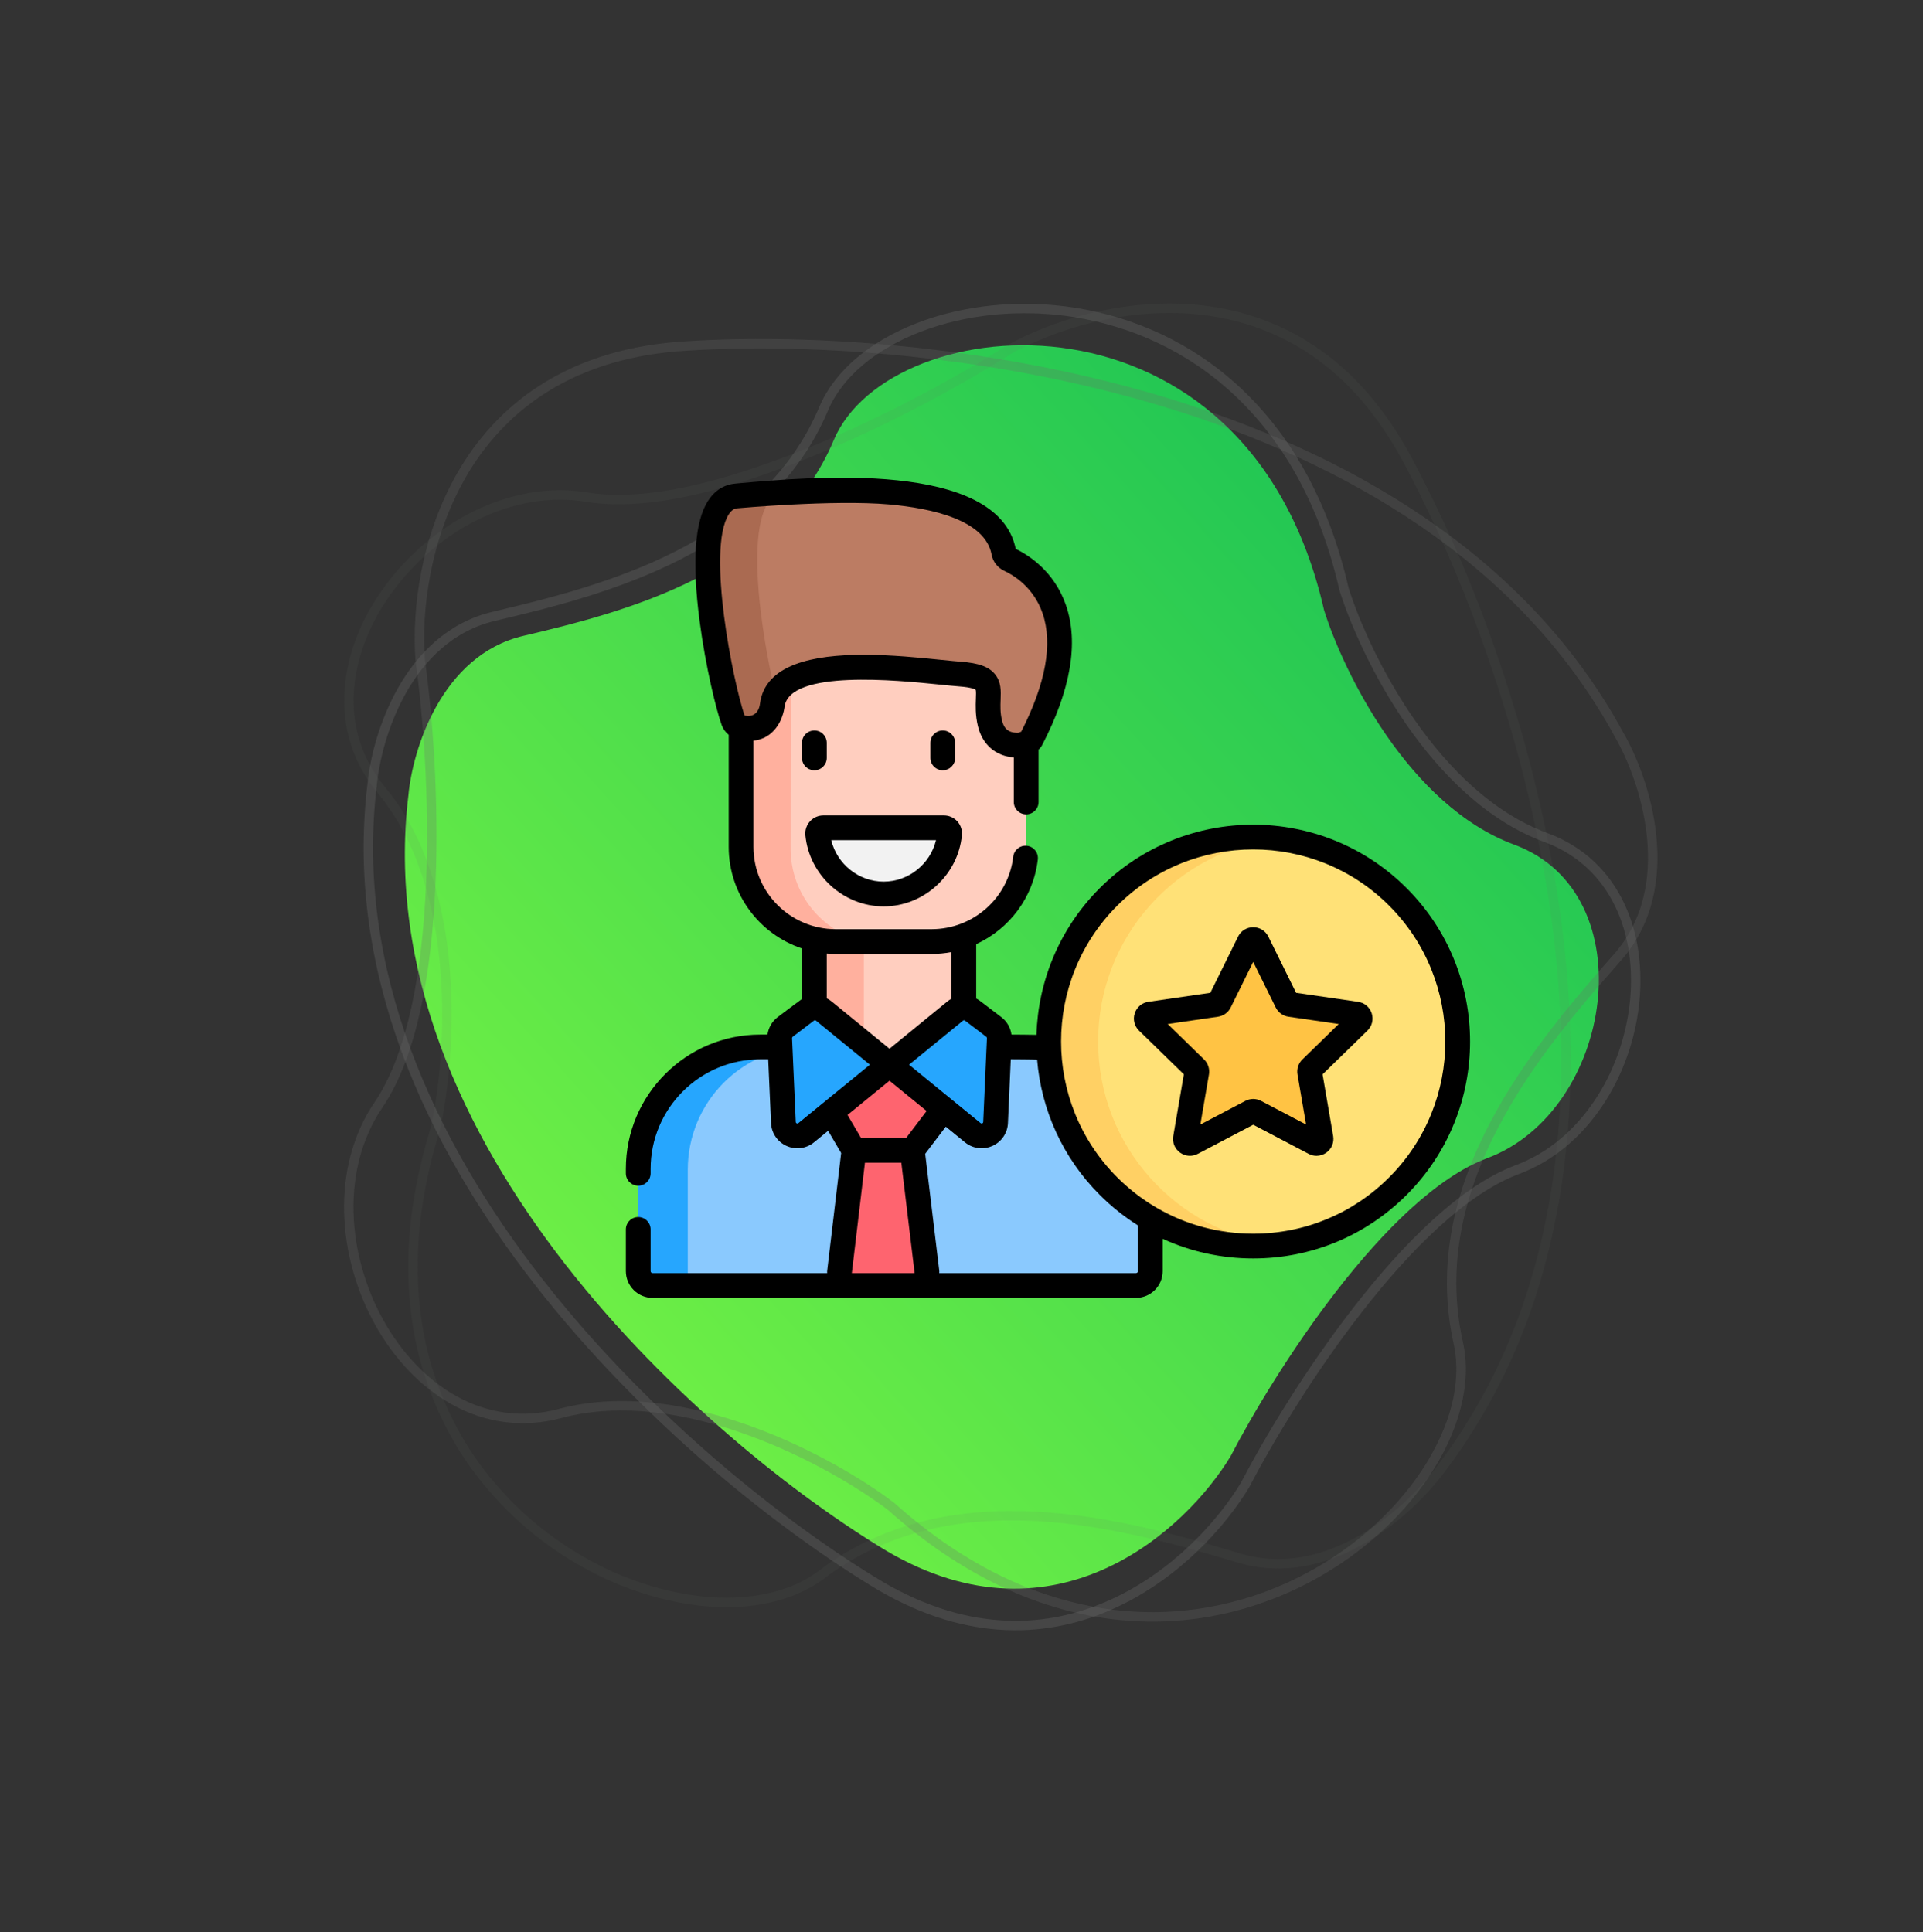 <svg width="204" height="205" viewBox="0 0 204 205" fill="none" xmlns="http://www.w3.org/2000/svg">
<rect x="0" y="0" width="204" height="205" fill="#333333" stroke="none"/>
<path d="M43.327 84.361C38.853 121.491 75.31 153.306 94.098 164.572C112.06 175.118 125.885 162.246 130.552 154.492C135.154 145.627 147.041 126.893 157.77 122.879C171.181 117.863 174.619 94.782 160.633 89.615C149.444 85.481 142.524 71.308 140.463 64.738C132.343 29.049 94.382 32.589 88.456 46.677C82.529 60.764 66.387 64.899 55.512 67.465C46.812 69.517 43.763 79.584 43.327 84.361Z" fill="url(#paint0_linear)"/>
<path d="M39.474 83.281C34.73 122.608 73.432 156.311 93.377 168.246C112.444 179.418 127.117 165.786 132.07 157.573C136.955 148.184 149.57 128.343 160.958 124.093C175.193 118.781 178.839 94.335 163.993 88.86C152.116 84.48 144.769 69.467 142.58 62.508C133.957 24.706 93.662 28.45 87.373 43.371C81.084 58.292 63.949 62.669 52.406 65.385C43.171 67.559 39.937 78.221 39.474 83.281Z" stroke="#6D6E6D" stroke-opacity="0.32"/>
<path d="M171.743 77.924C151.422 40.535 96.622 34.917 71.762 36.782C48.143 38.773 43.797 59.783 44.576 70.039C46.148 81.283 47.465 106.462 40.153 117.221C31.014 130.67 43.036 154.342 59.42 149.966C72.528 146.466 88.291 155.081 94.534 159.826C125.591 187.62 158.485 159.444 154.7 142.485C150.915 125.526 163.17 111.105 171.571 101.593C178.292 93.984 174.486 82.643 171.743 77.924Z" stroke="#6D6E6D" stroke-opacity="0.25"/>
<path d="M153.061 155.572C178.634 121.554 160.851 69.553 148.763 47.805C137.078 27.235 116.12 32.066 107.101 37.053C97.513 43.17 75.123 54.872 62.265 52.738C46.192 50.07 29.648 70.843 40.482 83.863C49.149 94.279 47.887 112.158 46.173 119.796C33.829 159.537 73.247 177.584 87.117 167.076C100.986 156.568 119.247 161.653 131.424 165.296C141.165 168.209 149.907 160.027 153.061 155.572Z" stroke="#6D6E6D" stroke-opacity="0.1"/>
<g clip-path="url(#clip0)">
<path d="M105.97 111.078H109.091C116.236 111.078 122.028 116.871 122.028 124.016V134.864C122.028 135.706 121.345 136.389 120.504 136.389H69.231C68.39 136.389 67.707 135.706 67.707 134.864V124.016C67.707 116.871 73.499 111.078 80.644 111.078H82.752" fill="#8AC9FE"/>
<path d="M132.945 132.205C144.932 132.205 154.649 122.488 154.649 110.502C154.649 98.516 144.932 88.799 132.945 88.799C120.959 88.799 111.242 98.516 111.242 110.502C111.242 122.488 120.959 132.205 132.945 132.205Z" fill="#FFE177"/>
<path d="M102.246 100.14V112.903L89.465 113.206L86.391 113.279V100.14H102.246Z" fill="#FFCEBF"/>
<path d="M133.374 99.957L136.508 106.307C136.578 106.448 136.713 106.546 136.87 106.569L143.877 107.587C144.271 107.645 144.428 108.128 144.143 108.406L139.072 113.349C138.959 113.459 138.908 113.618 138.934 113.773L140.131 120.753C140.199 121.145 139.787 121.443 139.435 121.258L133.167 117.963C133.028 117.89 132.861 117.89 132.721 117.963L126.453 121.258C126.101 121.443 125.69 121.145 125.757 120.753L126.954 113.773C126.98 113.618 126.929 113.459 126.816 113.349L121.745 108.406C121.46 108.128 121.617 107.644 122.011 107.587L129.019 106.569C129.175 106.546 129.31 106.448 129.38 106.307L132.514 99.957C132.69 99.6 133.198 99.6 133.374 99.957Z" fill="#FFC344"/>
<path d="M108.861 78.976V89.86C108.861 95.404 104.366 99.897 98.822 99.897H88.658C83.114 99.897 78.619 95.404 78.619 89.86V77.597C78.619 77.454 78.623 77.313 78.629 77.172V68.979H108.902L108.861 78.976Z" fill="#FFCEBF"/>
<path d="M101.022 113.804L86.139 113.979L88.458 118.415L90.408 121.737C90.52 121.928 90.726 122.046 90.948 122.046H96.472C96.667 122.046 96.852 121.954 96.97 121.798L101.022 113.804Z" fill="#FE646F"/>
<path d="M89.11 135.396L90.548 122.423C90.572 122.208 90.753 122.046 90.969 122.046H96.404C96.62 122.046 96.801 122.208 96.825 122.422L98.282 135.396C98.311 135.647 98.114 135.867 97.861 135.867H89.531C89.279 135.867 89.082 135.647 89.11 135.396Z" fill="#FE646F"/>
<path d="M91.683 99.896H88.657C83.114 99.896 78.619 95.403 78.619 89.86V77.597C78.619 77.454 78.623 77.314 78.63 77.172V68.979H83.883V77.239C83.876 77.38 83.872 90.029 83.872 90.029C83.872 94.845 87.211 98.875 91.683 99.896Z" fill="#FFB09E"/>
<path d="M109.386 78.45C109.227 78.759 108.929 78.976 108.586 79.021C108.463 79.037 108.327 79.051 108.178 79.056C107.122 79.109 105.517 78.818 105.014 76.726C104.244 73.516 106.306 71.846 101.85 71.515C97.965 71.226 86.279 69.391 82.85 72.914C82.537 73.236 82.293 73.602 82.13 74.02C82.031 74.274 81.959 74.546 81.924 74.84C81.924 74.84 81.624 77.591 79.117 77.272C78.961 77.251 78.8 77.218 78.629 77.174V77.172C78.588 77.163 78.546 77.153 78.504 77.141C78.178 77.046 77.912 76.805 77.797 76.487C76.54 73.024 72.199 53.154 78.109 52.618C79.163 52.524 80.628 52.385 82.342 52.265C90.757 51.667 105.173 51.464 106.485 58.605C106.546 58.943 106.77 59.225 107.082 59.368C109.167 60.331 116.443 64.828 109.386 78.45Z" fill="#BC7C63"/>
<path d="M91.644 100.14V113.155L89.465 113.206L86.391 113.279V100.14H91.644Z" fill="#FFB09E"/>
<path d="M85.557 107.237L83.296 108.957C82.909 109.252 82.691 109.717 82.712 110.203L83.107 119.096C83.162 120.314 84.581 120.949 85.526 120.178L94.361 112.961L101.331 107.269C101.861 106.835 102.62 106.822 103.166 107.237L105.427 108.957C105.814 109.252 106.032 109.717 106.01 110.203L105.615 119.096C105.561 120.314 104.141 120.949 103.197 120.178L87.392 107.269C86.861 106.835 86.102 106.822 85.557 107.237Z" fill="#26A6FE"/>
<path d="M93.739 87.828H87.341C86.985 87.828 86.709 88.135 86.743 88.489C87.081 92.039 90.107 94.855 93.739 94.855C97.371 94.855 100.397 92.039 100.734 88.489C100.768 88.135 100.492 87.828 100.137 87.828H93.739Z" fill="#F2F2F2"/>
<path d="M72.962 124.107V135.031C72.962 135.62 73.289 136.131 73.773 136.388H69.232C68.39 136.388 67.709 135.706 67.709 134.863V124.016C67.709 116.87 73.501 111.078 80.645 111.078H85.898C78.754 111.078 72.962 116.912 72.962 124.107Z" fill="#26A6FE"/>
<path d="M82.283 73.686C82.227 73.793 82.176 73.905 82.13 74.02C82.031 74.274 81.959 74.546 81.924 74.84C81.924 74.84 81.624 77.591 79.117 77.272C78.961 77.251 78.8 77.218 78.629 77.174V77.172C78.588 77.163 78.546 77.153 78.504 77.141C78.178 77.046 77.912 76.805 77.797 76.488C76.54 73.024 72.199 53.154 78.109 52.618C79.163 52.524 80.628 52.385 82.342 52.265C82.481 52.254 82.621 52.245 82.763 52.237C78.574 53.786 80.752 67.326 82.283 73.686Z" fill="#AA6A51"/>
<path d="M135.572 132.048C134.711 132.151 133.835 132.205 132.946 132.205C120.958 132.205 111.242 122.489 111.242 110.502C111.242 98.515 120.958 88.799 132.946 88.799C133.835 88.799 134.711 88.853 135.572 88.956C124.823 90.252 116.495 99.404 116.495 110.502C116.495 121.6 124.823 130.752 135.572 132.048Z" fill="#FFD064"/>
<path d="M87.705 80.411V78.813C87.705 78.088 87.117 77.5 86.391 77.5C85.666 77.5 85.078 78.088 85.078 78.813V80.411C85.078 81.136 85.666 81.724 86.391 81.724C87.117 81.724 87.705 81.136 87.705 80.411Z" fill="black"/>
<path d="M101.326 80.411V78.813C101.326 78.088 100.738 77.5 100.012 77.5C99.287 77.5 98.699 78.088 98.699 78.813V80.411C98.699 81.136 99.287 81.724 100.012 81.724C100.738 81.724 101.326 81.136 101.326 80.411Z" fill="black"/>
<path d="M93.739 96.168C97.992 96.168 101.639 92.849 102.042 88.613C102.094 88.076 101.915 87.539 101.552 87.14C101.191 86.743 100.675 86.514 100.138 86.514H87.341C86.804 86.514 86.288 86.743 85.927 87.14C85.564 87.539 85.385 88.076 85.436 88.613C85.839 92.85 89.486 96.168 93.739 96.168ZM99.298 89.141C98.693 91.663 96.388 93.541 93.739 93.541C91.091 93.541 88.786 91.663 88.18 89.141H99.298Z" fill="black"/>
<path d="M149.22 94.227C140.246 85.253 125.644 85.253 116.67 94.227C112.363 98.534 110.124 104.138 109.951 109.794C109.665 109.777 107.299 109.765 107.299 109.765C107.201 109.035 106.818 108.366 106.221 107.912L103.96 106.192C103.832 106.094 103.698 106.009 103.559 105.937V100.173C107.057 98.567 109.622 95.233 110.095 91.195C110.18 90.474 109.664 89.822 108.944 89.737C108.223 89.652 107.571 90.168 107.487 90.889C106.972 95.275 103.247 98.583 98.821 98.583H88.657C83.846 98.583 79.931 94.67 79.931 89.86V78.583C80.591 78.511 81.191 78.276 81.697 77.876C82.964 76.876 83.199 75.241 83.228 74.996C83.734 71.004 95.276 72.181 99.622 72.624C100.458 72.709 101.18 72.782 101.753 72.825C103.085 72.924 103.44 73.135 103.504 73.183C103.554 73.332 103.537 73.794 103.523 74.135C103.495 74.865 103.457 75.864 103.737 77.031C104.211 79.006 105.614 80.213 107.548 80.36V85.088C107.548 85.814 108.136 86.401 108.861 86.401C109.586 86.401 110.174 85.814 110.174 85.088V79.573C110.174 79.561 110.173 79.549 110.173 79.537C110.325 79.398 110.457 79.238 110.552 79.055C113.594 73.182 114.446 68.192 113.086 64.222C111.831 60.558 109.023 58.843 107.75 58.232C105.821 48.785 85.905 50.592 78.385 51.274L77.989 51.31C76.796 51.418 75.795 52.059 75.094 53.162C73.692 55.368 73.399 59.659 74.221 65.915C74.863 70.801 75.998 75.379 76.563 76.935C76.711 77.344 76.972 77.696 77.305 77.964V89.86C77.305 94.868 80.567 99.126 85.078 100.629V105.986C84.969 106.047 82.5 107.912 82.5 107.912C81.904 108.366 81.52 109.036 81.422 109.765H80.644C72.787 109.765 66.394 116.158 66.394 124.016V124.486C66.394 125.211 66.983 125.799 67.708 125.799C68.433 125.799 69.021 125.211 69.021 124.486V124.016C69.021 117.606 74.235 112.392 80.644 112.392H81.495L81.795 119.154C81.842 120.217 82.475 121.147 83.446 121.581C84.417 122.016 85.532 121.868 86.356 121.195L87.85 119.974L89.233 122.33L87.754 134.795C87.742 134.89 87.742 134.984 87.751 135.075H69.231C69.115 135.075 69.021 134.98 69.021 134.863V130.439C69.021 129.713 68.433 129.125 67.708 129.125C66.983 129.125 66.394 129.713 66.394 130.439V134.863C66.394 136.428 67.667 137.702 69.231 137.702H120.503C122.068 137.702 123.342 136.428 123.342 134.863V131.431C126.315 132.797 129.574 133.518 132.945 133.518C139.093 133.518 144.873 131.124 149.22 126.777C158.194 117.803 158.194 103.201 149.22 94.227ZM77.311 54.57C77.647 54.042 77.977 53.948 78.226 53.926C78.226 53.926 88.446 52.998 94.297 53.516C98.896 53.924 104.52 55.179 105.193 58.843C105.332 59.596 105.832 60.238 106.531 60.561C107.432 60.977 109.634 62.251 110.601 65.073C111.705 68.293 110.941 72.516 108.333 77.629C108.237 77.673 108.11 77.721 108.02 77.749C106.786 77.775 106.453 77.094 106.291 76.418C106.096 75.603 106.122 74.908 106.148 74.236C106.184 73.301 106.221 72.335 105.528 71.505C104.884 70.733 103.813 70.344 101.947 70.206C101.41 70.166 100.705 70.094 99.888 70.011C97.588 69.776 94.582 69.47 91.629 69.47C86.3 69.47 81.142 70.468 80.619 74.686C80.503 75.589 79.903 76.138 78.986 75.91C77.799 72.483 74.929 58.32 77.311 54.57ZM104.631 110.003C104.675 110.036 104.7 110.089 104.697 110.145L104.303 119.037C104.301 119.069 104.298 119.142 104.203 119.184C104.108 119.227 104.051 119.18 104.027 119.161L96.437 112.961L102.161 108.286C102.221 108.236 102.307 108.235 102.37 108.282L104.631 110.003ZM88.656 101.21H98.821C99.541 101.21 100.247 101.142 100.933 101.013V105.961C100.782 106.044 100.636 106.14 100.499 106.252L94.361 111.266L88.222 106.252C88.059 106.119 87.885 106.009 87.704 105.918V101.167C88.019 101.193 88.335 101.21 88.656 101.21ZM84.694 119.161C84.67 119.18 84.613 119.227 84.519 119.184C84.424 119.141 84.42 119.068 84.419 119.037L84.024 110.144C84.021 110.089 84.046 110.036 84.09 110.002L86.352 108.282C86.414 108.235 86.5 108.236 86.561 108.286L92.284 112.961L84.694 119.161ZM94.361 114.657L98.299 117.873L96.13 120.733H91.341L89.909 118.293L94.361 114.657ZM91.756 123.359H95.617L97.027 135.075H90.365L91.756 123.359ZM120.715 134.863C120.715 134.98 120.62 135.075 120.503 135.075H99.641C99.65 134.983 99.65 134.889 99.639 134.793L98.149 122.416L100.334 119.536L102.365 121.195C102.876 121.612 103.499 121.827 104.13 121.827C104.516 121.827 104.906 121.747 105.275 121.581C106.246 121.147 106.879 120.216 106.926 119.154L107.226 112.391C107.226 112.391 109.712 112.404 110.021 112.429C110.457 117.665 112.672 122.779 116.67 126.777C117.91 128.017 119.266 129.097 120.715 130.009V134.863H120.715ZM147.363 124.92C143.512 128.771 138.391 130.892 132.945 130.892C129.315 130.892 125.831 129.949 122.77 128.181C122.721 128.147 122.669 128.117 122.616 128.091C121.142 127.222 119.768 126.161 118.527 124.92C110.577 116.97 110.577 104.034 118.527 96.084C122.502 92.109 127.723 90.122 132.945 90.122C138.165 90.122 143.388 92.11 147.363 96.084C155.313 104.034 155.313 116.97 147.363 124.92Z" fill="black"/>
<path d="M144.068 106.288L137.494 105.333L134.554 99.376C134.249 98.759 133.633 98.376 132.946 98.376C132.258 98.376 131.642 98.759 131.338 99.376L128.398 105.333L121.824 106.288C121.143 106.387 120.589 106.854 120.376 107.508C120.164 108.162 120.338 108.866 120.83 109.346L125.587 113.983L124.464 120.531C124.348 121.208 124.621 121.88 125.177 122.284C125.733 122.689 126.457 122.741 127.066 122.421L132.946 119.33L138.826 122.421C139.091 122.56 139.377 122.629 139.662 122.629C140.032 122.629 140.4 122.513 140.714 122.284C141.27 121.88 141.543 121.208 141.427 120.531L140.304 113.983L145.061 109.346C145.554 108.866 145.727 108.162 145.515 107.508C145.303 106.854 144.748 106.387 144.068 106.288ZM138.158 112.408C137.735 112.82 137.542 113.413 137.642 113.995L138.554 119.31L133.78 116.801C133.519 116.664 133.233 116.595 132.946 116.595C132.66 116.595 132.373 116.664 132.112 116.801L127.339 119.31L128.25 113.995C128.35 113.414 128.157 112.821 127.735 112.408L123.873 108.644L129.209 107.869C129.793 107.784 130.298 107.417 130.56 106.888L132.946 102.052L135.333 106.888C135.594 107.417 136.099 107.784 136.683 107.869L142.019 108.644L138.158 112.408Z" fill="black"/>
</g>
<defs>
<linearGradient id="paint0_linear" x1="46.714" y1="148.411" x2="163.753" y2="42.789" gradientUnits="userSpaceOnUse">
<stop stop-color="#79F543"/>
<stop offset="1" stop-color="#12BE57"/>
</linearGradient>
<clipPath id="clip0">
<rect width="89.556" height="89.556" fill="white" transform="translate(66.394 49.41)"/>
</clipPath>
</defs>
</svg>
